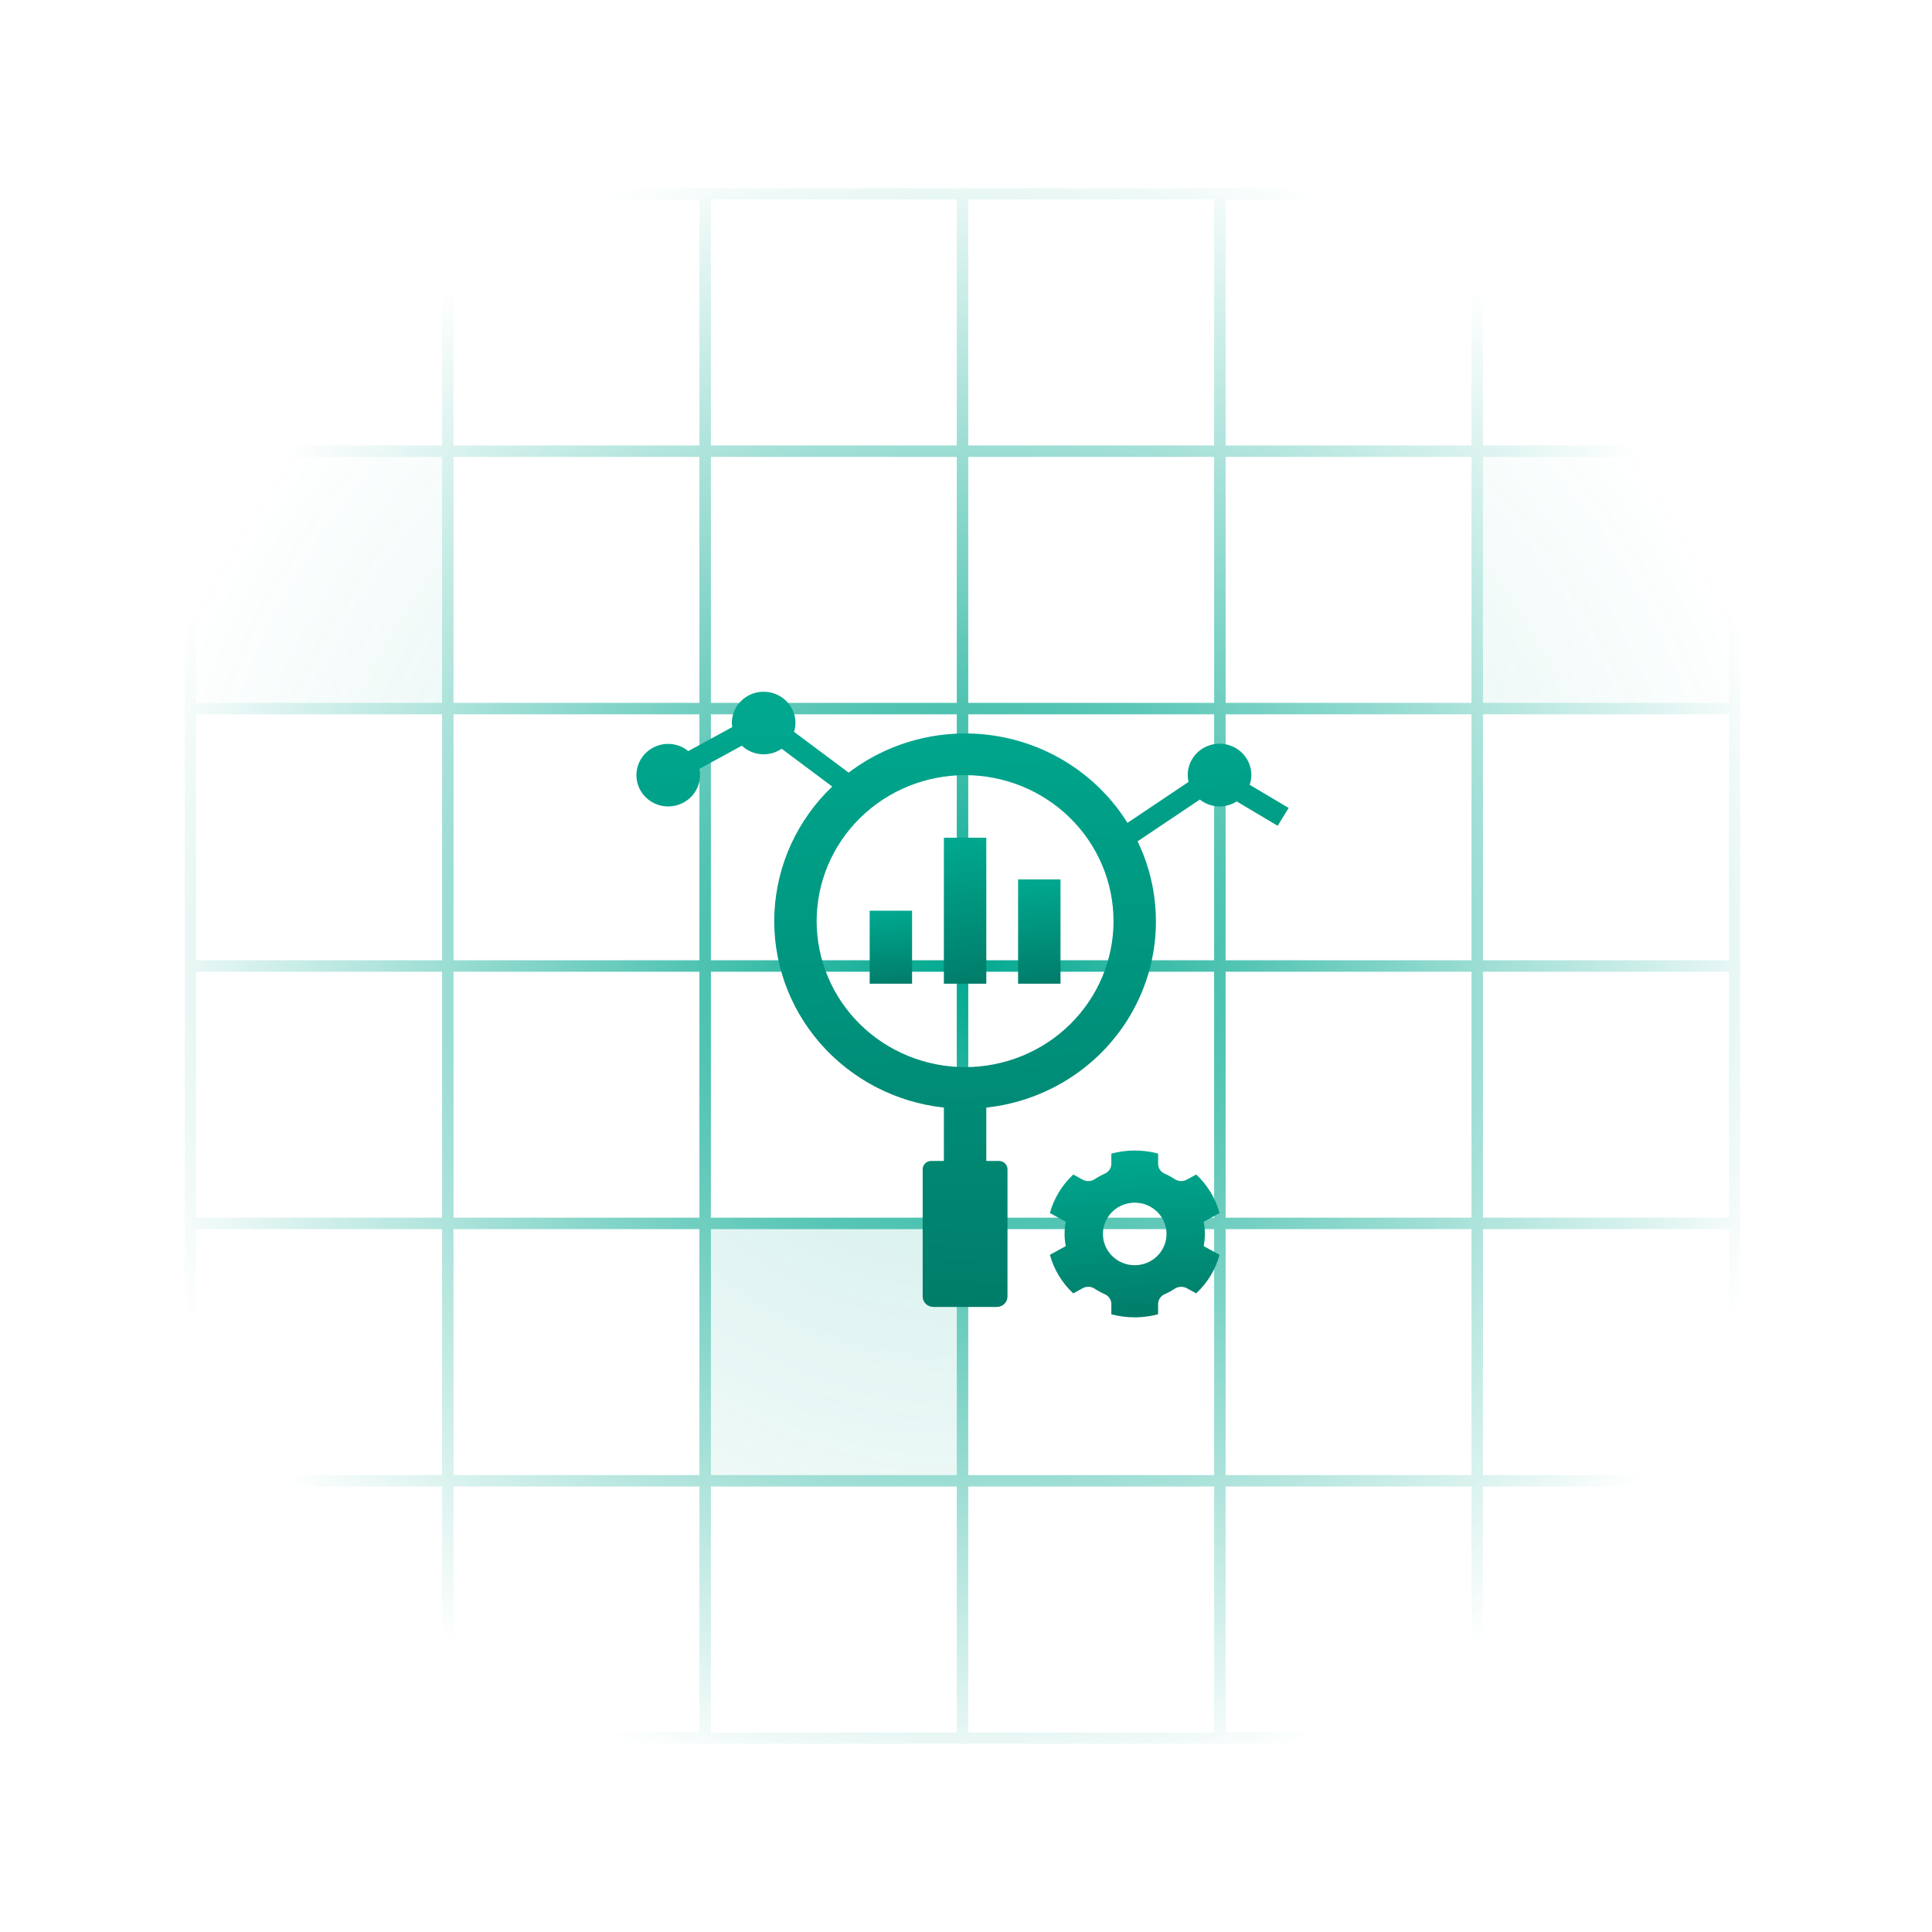 <svg width="105" height="105" viewBox="0 0 105 105" fill="none" xmlns="http://www.w3.org/2000/svg">
<g clip-path="url(#clip0_1767_9968)">
<mask id="mask0_1767_9968" style="mask-type:alpha" maskUnits="userSpaceOnUse" x="0" y="0" width="105" height="105">
<rect x="0.311" y="0.5" width="104" height="104" fill="url(#paint0_radial_1767_9968)"/>
</mask>
<g mask="url(#mask0_1767_9968)">
<rect x="10.346" y="10.535" width="13.988" height="13.988" stroke="#00A88F" stroke-width="0.608"/>
<rect x="24.334" y="10.535" width="13.988" height="13.988" stroke="#00A88F" stroke-width="0.608"/>
<rect x="38.323" y="10.535" width="13.988" height="13.988" stroke="#00A88F" stroke-width="0.608"/>
<rect x="52.311" y="10.535" width="13.988" height="13.988" stroke="#00A88F" stroke-width="0.608"/>
<rect x="66.299" y="10.535" width="13.988" height="13.988" stroke="#00A88F" stroke-width="0.608"/>
<rect x="80.287" y="10.535" width="13.988" height="13.988" stroke="#00A88F" stroke-width="0.608"/>
<rect x="10.346" y="24.523" width="13.988" height="13.988" fill="#00A88F" fill-opacity="0.2" stroke="#00A88F" stroke-width="0.608"/>
<rect x="24.334" y="24.523" width="13.988" height="13.988" stroke="#00A88F" stroke-width="0.608"/>
<rect x="38.323" y="24.523" width="13.988" height="13.988" stroke="#00A88F" stroke-width="0.608"/>
<rect x="52.311" y="24.523" width="13.988" height="13.988" stroke="#00A88F" stroke-width="0.608"/>
<rect x="66.299" y="24.523" width="13.988" height="13.988" stroke="#00A88F" stroke-width="0.608"/>
<rect x="80.287" y="24.523" width="13.988" height="13.988" fill="#00A88F" fill-opacity="0.2" stroke="#00A88F" stroke-width="0.608"/>
<rect x="10.346" y="38.512" width="13.988" height="13.988" stroke="#00A88F" stroke-width="0.608"/>
<rect x="24.334" y="38.512" width="13.988" height="13.988" stroke="#00A88F" stroke-width="0.608"/>
<rect x="38.323" y="38.512" width="13.988" height="13.988" stroke="#00A88F" stroke-width="0.608"/>
<rect x="52.311" y="38.512" width="13.988" height="13.988" stroke="#00A88F" stroke-width="0.608"/>
<rect x="66.299" y="38.512" width="13.988" height="13.988" stroke="#00A88F" stroke-width="0.608"/>
<rect x="80.287" y="38.512" width="13.988" height="13.988" stroke="#00A88F" stroke-width="0.608"/>
<rect x="10.346" y="52.5" width="13.988" height="13.988" stroke="#00A88F" stroke-width="0.608"/>
<rect x="24.334" y="52.5" width="13.988" height="13.988" stroke="#00A88F" stroke-width="0.608"/>
<rect x="38.323" y="52.5" width="13.988" height="13.988" stroke="#00A88F" stroke-width="0.608"/>
<rect x="52.311" y="52.5" width="13.988" height="13.988" stroke="#00A88F" stroke-width="0.608"/>
<rect x="66.299" y="52.5" width="13.988" height="13.988" stroke="#00A88F" stroke-width="0.608"/>
<rect x="80.287" y="52.5" width="13.988" height="13.988" stroke="#00A88F" stroke-width="0.608"/>
<rect x="10.346" y="66.488" width="13.988" height="13.988" stroke="#00A88F" stroke-width="0.608"/>
<rect x="24.334" y="66.488" width="13.988" height="13.988" stroke="#00A88F" stroke-width="0.608"/>
<rect x="38.323" y="66.488" width="13.988" height="13.988" fill="#00A88F" fill-opacity="0.2" stroke="#00A88F" stroke-width="0.608"/>
<rect x="52.311" y="66.488" width="13.988" height="13.988" stroke="#00A88F" stroke-width="0.608"/>
<rect x="66.299" y="66.488" width="13.988" height="13.988" stroke="#00A88F" stroke-width="0.608"/>
<rect x="80.287" y="66.488" width="13.988" height="13.988" stroke="#00A88F" stroke-width="0.608"/>
<rect x="10.346" y="80.477" width="13.988" height="13.988" stroke="#00A88F" stroke-width="0.608"/>
<rect x="24.334" y="80.477" width="13.988" height="13.988" stroke="#00A88F" stroke-width="0.608"/>
<rect x="38.323" y="80.477" width="13.988" height="13.988" stroke="#00A88F" stroke-width="0.608"/>
<rect x="52.311" y="80.477" width="13.988" height="13.988" stroke="#00A88F" stroke-width="0.608"/>
<rect x="66.299" y="80.477" width="13.988" height="13.988" stroke="#00A88F" stroke-width="0.608"/>
<rect x="80.287" y="80.477" width="13.988" height="13.988" stroke="#00A88F" stroke-width="0.608"/>
</g>
</g>
<g filter="url(#filter0_d_1767_9968)">
<path d="M61.731 69.5C62.14 69.493 62.546 69.437 62.941 69.332V68.785C62.938 68.556 63.073 68.346 63.285 68.249C63.482 68.161 63.672 68.058 63.851 67.938C64.051 67.813 64.305 67.807 64.511 67.923L65.009 68.197C65.621 67.627 66.061 66.902 66.279 66.102L65.416 65.628C65.505 65.192 65.505 64.742 65.416 64.305L66.279 63.831V63.831C66.061 63.031 65.623 62.306 65.011 61.736L64.511 62.011C64.305 62.127 64.051 62.121 63.851 61.995C63.672 61.876 63.482 61.772 63.285 61.685C63.073 61.588 62.938 61.378 62.941 61.149V60.6C62.108 60.377 61.231 60.378 60.399 60.602V61.149C60.401 61.378 60.267 61.588 60.055 61.685C59.858 61.772 59.668 61.876 59.488 61.995C59.288 62.121 59.034 62.127 58.829 62.011L58.331 61.737C57.719 62.306 57.279 63.031 57.06 63.831L57.923 64.305C57.835 64.742 57.835 65.192 57.923 65.628L57.06 66.102H57.06C57.278 66.902 57.717 67.628 58.328 68.198L58.829 67.923C59.034 67.806 59.288 67.813 59.488 67.938C59.668 68.057 59.858 68.161 60.055 68.249C60.267 68.346 60.401 68.556 60.399 68.785V69.334C60.833 69.449 61.281 69.505 61.731 69.5ZM59.941 64.967C59.941 64.516 60.123 64.083 60.447 63.765C60.772 63.446 61.211 63.267 61.67 63.267C62.128 63.267 62.568 63.446 62.892 63.765C63.216 64.083 63.398 64.516 63.398 64.967C63.398 65.418 63.216 65.85 62.892 66.169C62.568 66.488 62.128 66.667 61.67 66.667C61.211 66.667 60.772 66.488 60.447 66.169C60.123 65.85 59.941 65.418 59.941 64.967Z" fill="url(#paint1_linear_1767_9968)"/>
</g>
<g filter="url(#filter1_d_1767_9968)">
<path d="M47.265 47.4H49.569V51.367H47.265V47.4Z" fill="url(#paint2_linear_1767_9968)"/>
</g>
<g filter="url(#filter2_d_1767_9968)">
<path d="M51.298 43.433H53.603V51.367H51.298V43.433Z" fill="url(#paint3_linear_1767_9968)"/>
</g>
<g filter="url(#filter3_d_1767_9968)">
<path d="M55.331 45.7H57.636V51.367H55.331V45.7Z" fill="url(#paint4_linear_1767_9968)"/>
</g>
<g filter="url(#filter4_d_1767_9968)">
<path d="M36.316 41.733C36.836 41.733 37.328 41.503 37.656 41.107C37.984 40.712 38.114 40.192 38.01 39.691L40.318 38.432C40.604 38.701 40.975 38.865 41.37 38.895C41.764 38.925 42.157 38.821 42.481 38.598L45.23 40.652C43.338 42.456 42.215 44.9 42.09 47.489C41.965 50.077 42.848 52.615 44.559 54.587C46.269 56.558 48.679 57.815 51.298 58.1V61H50.606C50.352 61 50.145 61.203 50.145 61.454V68.367C50.145 68.517 50.206 68.662 50.314 68.768C50.422 68.874 50.569 68.934 50.722 68.934H54.179C54.332 68.934 54.478 68.874 54.586 68.768C54.694 68.662 54.755 68.517 54.755 68.367V61.454C54.755 61.333 54.706 61.218 54.62 61.133C54.534 61.048 54.416 61 54.294 61H53.603V58.1C56.93 57.741 59.874 55.822 61.507 52.948C63.14 50.075 63.259 46.603 61.826 43.628L65.21 41.359C65.49 41.583 65.835 41.713 66.194 41.731C66.554 41.749 66.91 41.655 67.212 41.461L69.438 42.785L70.035 41.815L67.916 40.555L67.916 40.555C67.975 40.387 68.006 40.211 68.008 40.033C68.011 39.548 67.803 39.086 67.437 38.761C67.071 38.436 66.581 38.281 66.091 38.333C65.601 38.386 65.157 38.642 64.871 39.037C64.585 39.432 64.484 39.928 64.594 40.401L61.275 42.626V42.626C59.739 40.16 57.21 38.454 54.319 37.933C51.428 37.412 48.447 38.127 46.123 39.897L43.153 37.678H43.153C43.203 37.523 43.229 37.362 43.231 37.2C43.231 36.593 42.901 36.032 42.367 35.728C41.832 35.424 41.173 35.424 40.638 35.728C40.103 36.032 39.774 36.593 39.774 37.2C39.776 37.274 39.784 37.348 39.796 37.421L37.406 38.725C37.101 38.474 36.715 38.335 36.316 38.333C35.699 38.333 35.128 38.657 34.819 39.183C34.511 39.709 34.511 40.358 34.819 40.883C35.128 41.409 35.699 41.733 36.316 41.733L36.316 41.733ZM52.45 40.033C54.59 40.033 56.642 40.869 58.154 42.357C59.667 43.845 60.517 45.863 60.517 47.967C60.517 50.071 59.667 52.089 58.154 53.577C56.642 55.064 54.59 55.9 52.45 55.9C50.311 55.9 48.259 55.064 46.746 53.577C45.233 52.089 44.383 50.071 44.383 47.967C44.383 45.863 45.233 43.845 46.746 42.357C48.259 40.869 50.311 40.033 52.45 40.033Z" fill="url(#paint5_linear_1767_9968)"/>
</g>
<defs>
<filter id="filter0_d_1767_9968" x="52.869" y="58.338" width="17.601" height="17.448" filterUnits="userSpaceOnUse" color-interpolation-filters="sRGB">
<feFlood flood-opacity="0" result="BackgroundImageFix"/>
<feColorMatrix in="SourceAlpha" type="matrix" values="0 0 0 0 0 0 0 0 0 0 0 0 0 0 0 0 0 0 127 0" result="hardAlpha"/>
<feOffset dy="2.095"/>
<feGaussianBlur stdDeviation="2.095"/>
<feComposite in2="hardAlpha" operator="out"/>
<feColorMatrix type="matrix" values="0 0 0 0 0 0 0 0 0 0.4 0 0 0 0 0.34 0 0 0 0.2 0"/>
<feBlend mode="normal" in2="BackgroundImageFix" result="effect1_dropShadow_1767_9968"/>
<feBlend mode="normal" in="SourceGraphic" in2="effect1_dropShadow_1767_9968" result="shape"/>
</filter>
<filter id="filter1_d_1767_9968" x="43.074" y="45.305" width="10.686" height="12.348" filterUnits="userSpaceOnUse" color-interpolation-filters="sRGB">
<feFlood flood-opacity="0" result="BackgroundImageFix"/>
<feColorMatrix in="SourceAlpha" type="matrix" values="0 0 0 0 0 0 0 0 0 0 0 0 0 0 0 0 0 0 127 0" result="hardAlpha"/>
<feOffset dy="2.095"/>
<feGaussianBlur stdDeviation="2.095"/>
<feComposite in2="hardAlpha" operator="out"/>
<feColorMatrix type="matrix" values="0 0 0 0 0 0 0 0 0 0.4 0 0 0 0 0.34 0 0 0 0.2 0"/>
<feBlend mode="normal" in2="BackgroundImageFix" result="effect1_dropShadow_1767_9968"/>
<feBlend mode="normal" in="SourceGraphic" in2="effect1_dropShadow_1767_9968" result="shape"/>
</filter>
<filter id="filter2_d_1767_9968" x="47.107" y="41.338" width="10.686" height="16.315" filterUnits="userSpaceOnUse" color-interpolation-filters="sRGB">
<feFlood flood-opacity="0" result="BackgroundImageFix"/>
<feColorMatrix in="SourceAlpha" type="matrix" values="0 0 0 0 0 0 0 0 0 0 0 0 0 0 0 0 0 0 127 0" result="hardAlpha"/>
<feOffset dy="2.095"/>
<feGaussianBlur stdDeviation="2.095"/>
<feComposite in2="hardAlpha" operator="out"/>
<feColorMatrix type="matrix" values="0 0 0 0 0 0 0 0 0 0.4 0 0 0 0 0.34 0 0 0 0.2 0"/>
<feBlend mode="normal" in2="BackgroundImageFix" result="effect1_dropShadow_1767_9968"/>
<feBlend mode="normal" in="SourceGraphic" in2="effect1_dropShadow_1767_9968" result="shape"/>
</filter>
<filter id="filter3_d_1767_9968" x="51.141" y="43.605" width="10.686" height="14.048" filterUnits="userSpaceOnUse" color-interpolation-filters="sRGB">
<feFlood flood-opacity="0" result="BackgroundImageFix"/>
<feColorMatrix in="SourceAlpha" type="matrix" values="0 0 0 0 0 0 0 0 0 0 0 0 0 0 0 0 0 0 127 0" result="hardAlpha"/>
<feOffset dy="2.095"/>
<feGaussianBlur stdDeviation="2.095"/>
<feComposite in2="hardAlpha" operator="out"/>
<feColorMatrix type="matrix" values="0 0 0 0 0 0 0 0 0 0.4 0 0 0 0 0.34 0 0 0 0.2 0"/>
<feBlend mode="normal" in2="BackgroundImageFix" result="effect1_dropShadow_1767_9968"/>
<feBlend mode="normal" in="SourceGraphic" in2="effect1_dropShadow_1767_9968" result="shape"/>
</filter>
<filter id="filter4_d_1767_9968" x="30.397" y="33.405" width="43.828" height="41.815" filterUnits="userSpaceOnUse" color-interpolation-filters="sRGB">
<feFlood flood-opacity="0" result="BackgroundImageFix"/>
<feColorMatrix in="SourceAlpha" type="matrix" values="0 0 0 0 0 0 0 0 0 0 0 0 0 0 0 0 0 0 127 0" result="hardAlpha"/>
<feOffset dy="2.095"/>
<feGaussianBlur stdDeviation="2.095"/>
<feComposite in2="hardAlpha" operator="out"/>
<feColorMatrix type="matrix" values="0 0 0 0 0 0 0 0 0 0.4 0 0 0 0 0.34 0 0 0 0.2 0"/>
<feBlend mode="normal" in2="BackgroundImageFix" result="effect1_dropShadow_1767_9968"/>
<feBlend mode="normal" in="SourceGraphic" in2="effect1_dropShadow_1767_9968" result="shape"/>
</filter>
<radialGradient id="paint0_radial_1767_9968" cx="0" cy="0" r="1" gradientUnits="userSpaceOnUse" gradientTransform="translate(52.311 52.5) rotate(90.377) scale(46.223)">
<stop stop-color="#D9D9D9"/>
<stop offset="1" stop-color="#D9D9D9" stop-opacity="0"/>
</radialGradient>
<linearGradient id="paint1_linear_1767_9968" x1="61.923" y1="60.433" x2="62.556" y2="73.249" gradientUnits="userSpaceOnUse">
<stop stop-color="#00A88F"/>
<stop offset="1" stop-color="#006B5A"/>
</linearGradient>
<linearGradient id="paint2_linear_1767_9968" x1="48.48" y1="47.4" x2="48.963" y2="52.979" gradientUnits="userSpaceOnUse">
<stop stop-color="#00A88F"/>
<stop offset="1" stop-color="#006B5A"/>
</linearGradient>
<linearGradient id="paint3_linear_1767_9968" x1="52.514" y1="43.433" x2="54.401" y2="54.348" gradientUnits="userSpaceOnUse">
<stop stop-color="#00A88F"/>
<stop offset="1" stop-color="#006B5A"/>
</linearGradient>
<linearGradient id="paint4_linear_1767_9968" x1="56.547" y1="45.7" x2="57.524" y2="53.609" gradientUnits="userSpaceOnUse">
<stop stop-color="#00A88F"/>
<stop offset="1" stop-color="#006B5A"/>
</linearGradient>
<linearGradient id="paint5_linear_1767_9968" x1="53.284" y1="35.5" x2="55.524" y2="82.769" gradientUnits="userSpaceOnUse">
<stop stop-color="#00A88F"/>
<stop offset="1" stop-color="#006B5A"/>
</linearGradient>
<clipPath id="clip0_1767_9968">
<rect width="104" height="104" fill="white" transform="translate(0.311 0.5)"/>
</clipPath>
</defs>
</svg>
